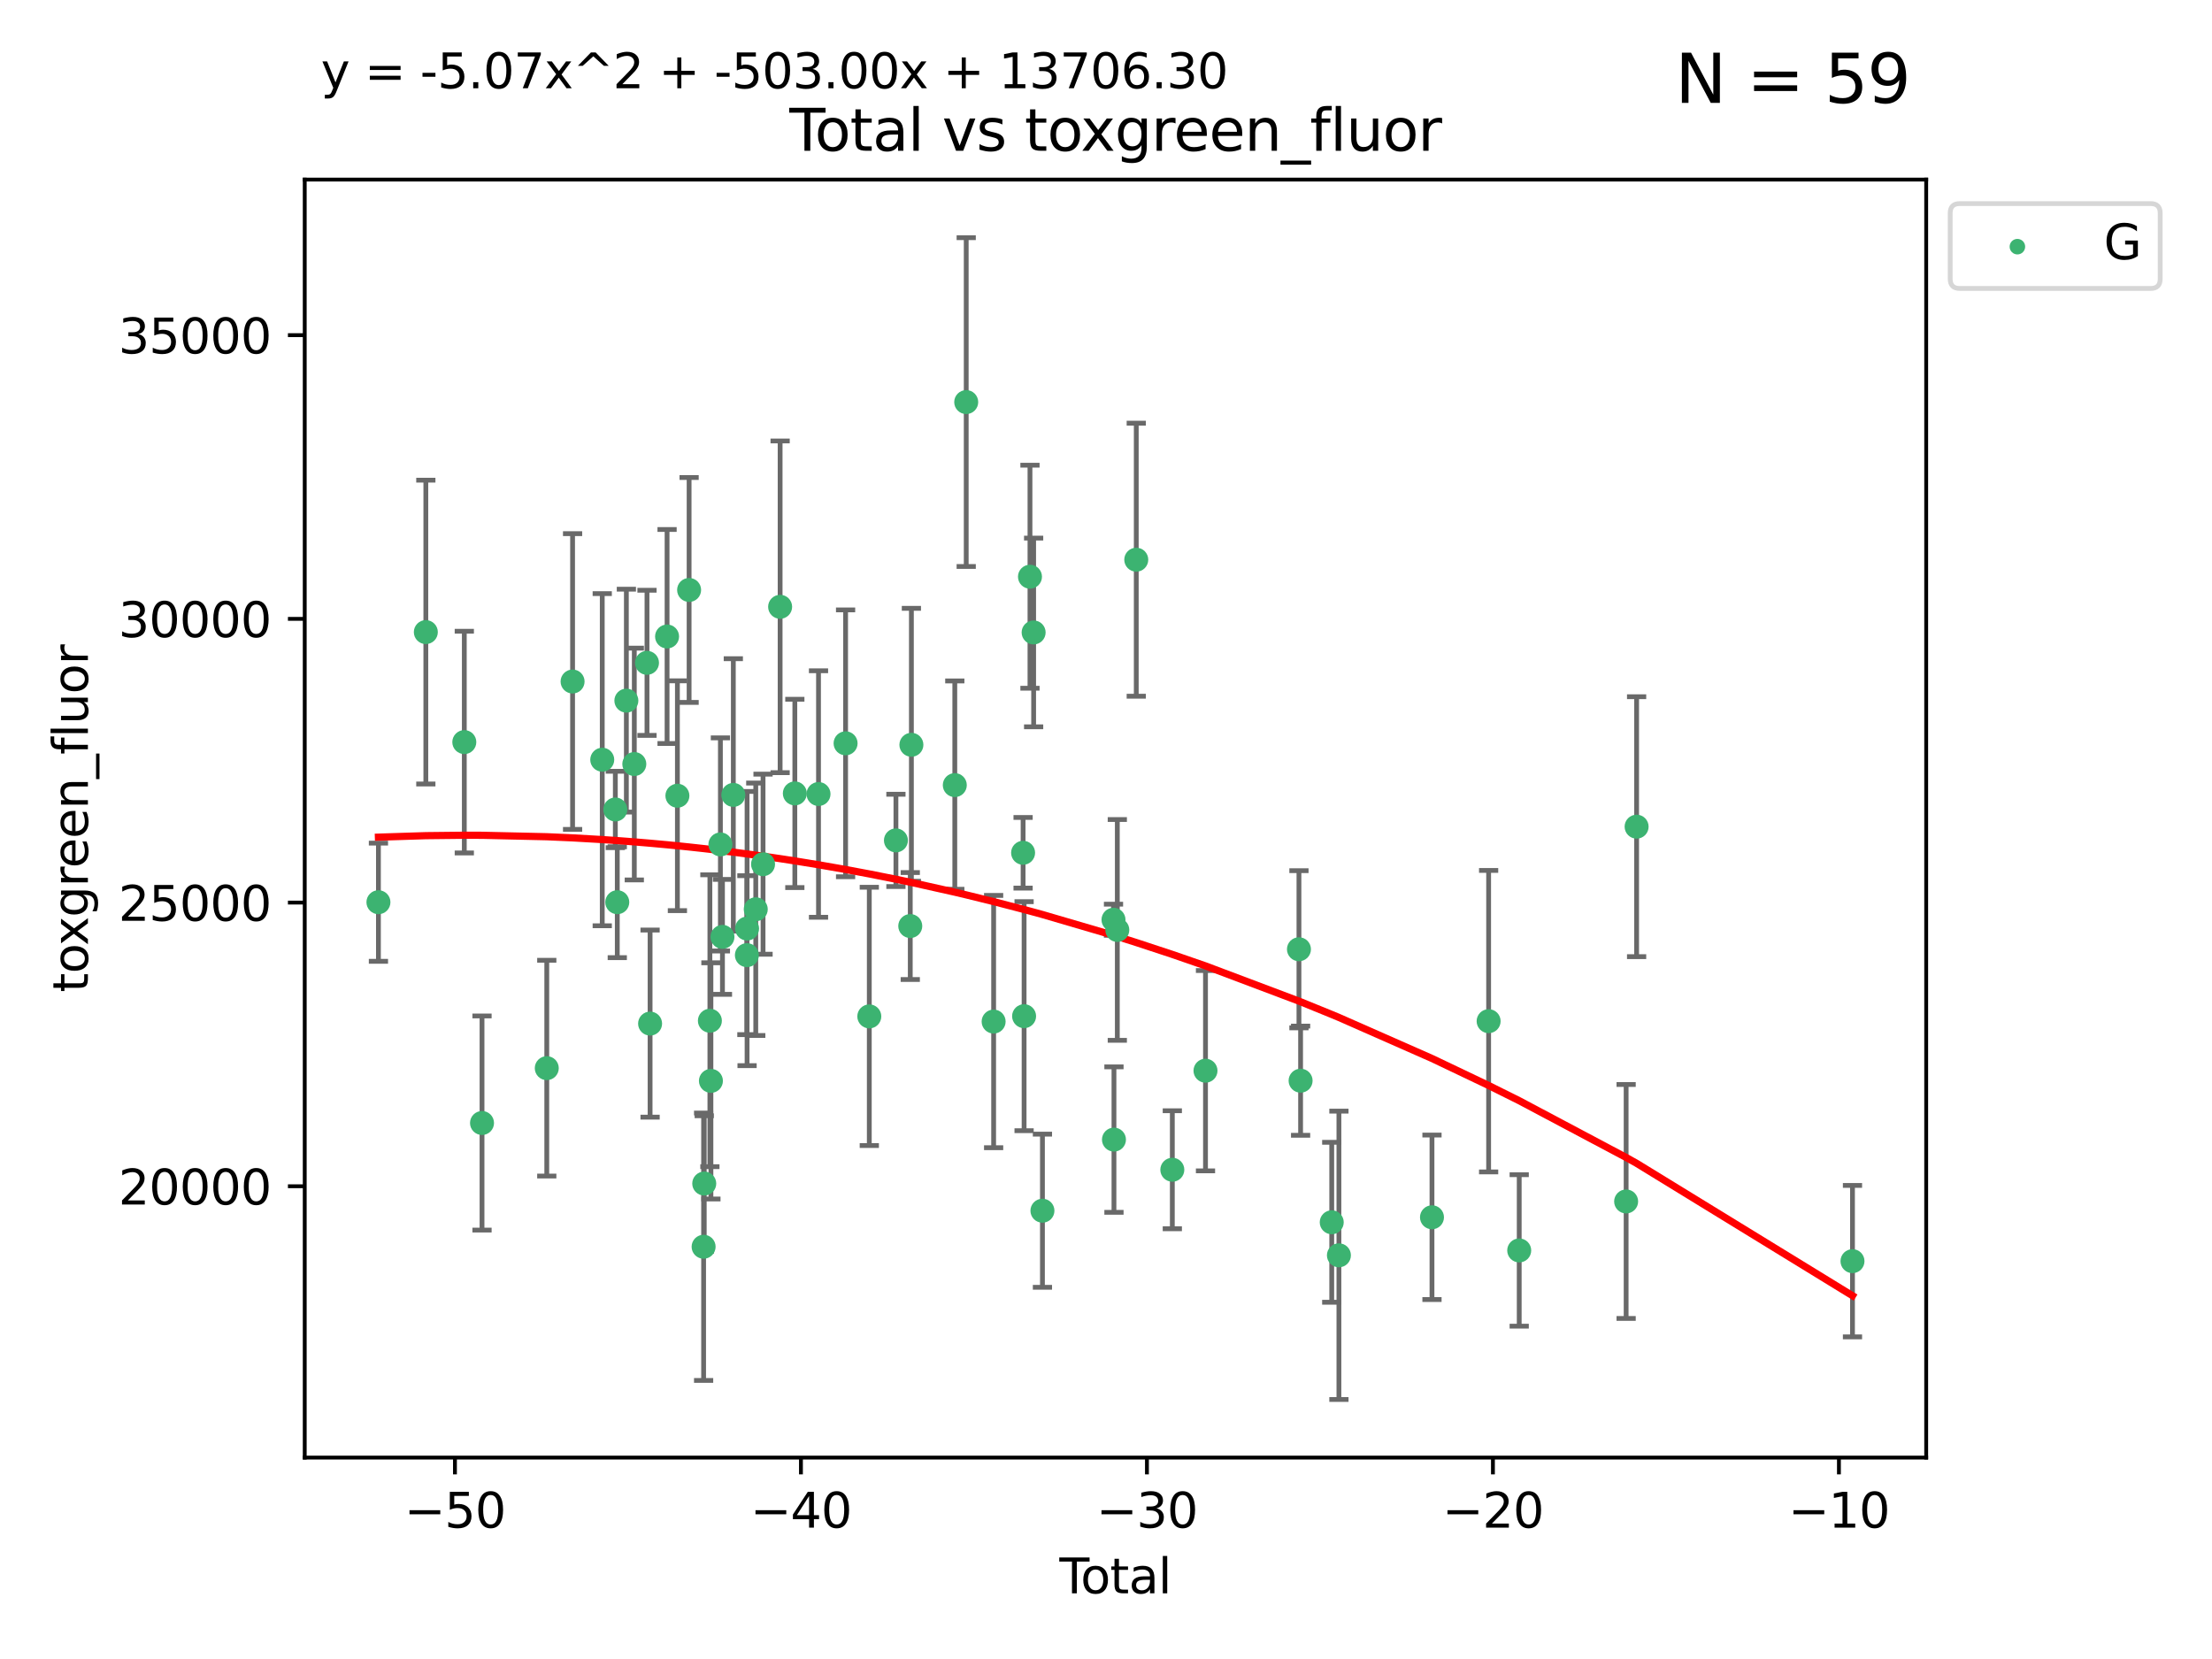 <?xml version="1.0" encoding="utf-8" standalone="no"?>
<!DOCTYPE svg PUBLIC "-//W3C//DTD SVG 1.1//EN"
  "http://www.w3.org/Graphics/SVG/1.1/DTD/svg11.dtd">
<svg xmlns:xlink="http://www.w3.org/1999/xlink" width="460.8pt" height="345.6pt" viewBox="0 0 460.8 345.6" xmlns="http://www.w3.org/2000/svg" version="1.1">
 <defs>
  <style type="text/css">*{stroke-linejoin: round; stroke-linecap: butt}</style>
 </defs>
 <g id="figure_1">
  <g id="patch_1">
   <path d="M 0 345.6 
L 460.8 345.6 
L 460.8 0 
L 0 0 
z
" style="fill: #ffffff"/>
  </g>
  <g id="axes_1">
   <g id="patch_2">
    <path d="M 63.481 303.64 
L 401.26 303.64 
L 401.26 37.411 
L 63.481 37.411 
z
" style="fill: #ffffff"/>
   </g>
   <g id="PathCollection_1">
    <defs>
     <path id="m81fdfdeffd" d="M 0 1.118 
C 0.297 1.118 0.581 1 0.791 0.791 
C 1 0.581 1.118 0.297 1.118 0 
C 1.118 -0.297 1 -0.581 0.791 -0.791 
C 0.581 -1 0.297 -1.118 0 -1.118 
C -0.297 -1.118 -0.581 -1 -0.791 -0.791 
C -1 -0.581 -1.118 -0.297 -1.118 0 
C -1.118 0.297 -1 0.581 -0.791 0.791 
C -0.581 1 -0.297 1.118 0 1.118 
z
" style="stroke: #3cb371"/>
    </defs>
    <g clip-path="url(#p44b450cc11)">
     <use xlink:href="#m81fdfdeffd" x="78.835" y="187.946" style="fill: #3cb371; stroke: #3cb371"/>
     <use xlink:href="#m81fdfdeffd" x="88.709" y="131.677" style="fill: #3cb371; stroke: #3cb371"/>
     <use xlink:href="#m81fdfdeffd" x="96.724" y="154.591" style="fill: #3cb371; stroke: #3cb371"/>
     <use xlink:href="#m81fdfdeffd" x="100.413" y="233.941" style="fill: #3cb371; stroke: #3cb371"/>
     <use xlink:href="#m81fdfdeffd" x="113.903" y="222.517" style="fill: #3cb371; stroke: #3cb371"/>
     <use xlink:href="#m81fdfdeffd" x="119.279" y="141.973" style="fill: #3cb371; stroke: #3cb371"/>
     <use xlink:href="#m81fdfdeffd" x="125.459" y="158.261" style="fill: #3cb371; stroke: #3cb371"/>
     <use xlink:href="#m81fdfdeffd" x="128.186" y="168.628" style="fill: #3cb371; stroke: #3cb371"/>
     <use xlink:href="#m81fdfdeffd" x="128.591" y="187.945" style="fill: #3cb371; stroke: #3cb371"/>
     <use xlink:href="#m81fdfdeffd" x="130.484" y="145.955" style="fill: #3cb371; stroke: #3cb371"/>
     <use xlink:href="#m81fdfdeffd" x="132.138" y="159.162" style="fill: #3cb371; stroke: #3cb371"/>
     <use xlink:href="#m81fdfdeffd" x="134.781" y="138.08" style="fill: #3cb371; stroke: #3cb371"/>
     <use xlink:href="#m81fdfdeffd" x="135.426" y="213.233" style="fill: #3cb371; stroke: #3cb371"/>
     <use xlink:href="#m81fdfdeffd" x="138.963" y="132.594" style="fill: #3cb371; stroke: #3cb371"/>
     <use xlink:href="#m81fdfdeffd" x="141.116" y="165.765" style="fill: #3cb371; stroke: #3cb371"/>
     <use xlink:href="#m81fdfdeffd" x="143.554" y="122.9" style="fill: #3cb371; stroke: #3cb371"/>
     <use xlink:href="#m81fdfdeffd" x="146.575" y="259.72" style="fill: #3cb371; stroke: #3cb371"/>
     <use xlink:href="#m81fdfdeffd" x="146.707" y="246.554" style="fill: #3cb371; stroke: #3cb371"/>
     <use xlink:href="#m81fdfdeffd" x="147.883" y="212.64" style="fill: #3cb371; stroke: #3cb371"/>
     <use xlink:href="#m81fdfdeffd" x="148.098" y="225.168" style="fill: #3cb371; stroke: #3cb371"/>
     <use xlink:href="#m81fdfdeffd" x="150.073" y="175.909" style="fill: #3cb371; stroke: #3cb371"/>
     <use xlink:href="#m81fdfdeffd" x="150.501" y="195.169" style="fill: #3cb371; stroke: #3cb371"/>
     <use xlink:href="#m81fdfdeffd" x="152.765" y="165.593" style="fill: #3cb371; stroke: #3cb371"/>
     <use xlink:href="#m81fdfdeffd" x="155.589" y="198.977" style="fill: #3cb371; stroke: #3cb371"/>
     <use xlink:href="#m81fdfdeffd" x="155.629" y="193.435" style="fill: #3cb371; stroke: #3cb371"/>
     <use xlink:href="#m81fdfdeffd" x="157.439" y="189.415" style="fill: #3cb371; stroke: #3cb371"/>
     <use xlink:href="#m81fdfdeffd" x="158.955" y="180.026" style="fill: #3cb371; stroke: #3cb371"/>
     <use xlink:href="#m81fdfdeffd" x="162.514" y="126.409" style="fill: #3cb371; stroke: #3cb371"/>
     <use xlink:href="#m81fdfdeffd" x="165.578" y="165.281" style="fill: #3cb371; stroke: #3cb371"/>
     <use xlink:href="#m81fdfdeffd" x="170.511" y="165.409" style="fill: #3cb371; stroke: #3cb371"/>
     <use xlink:href="#m81fdfdeffd" x="176.152" y="154.847" style="fill: #3cb371; stroke: #3cb371"/>
     <use xlink:href="#m81fdfdeffd" x="181.091" y="211.734" style="fill: #3cb371; stroke: #3cb371"/>
     <use xlink:href="#m81fdfdeffd" x="186.638" y="175.07" style="fill: #3cb371; stroke: #3cb371"/>
     <use xlink:href="#m81fdfdeffd" x="189.625" y="192.912" style="fill: #3cb371; stroke: #3cb371"/>
     <use xlink:href="#m81fdfdeffd" x="189.86" y="155.154" style="fill: #3cb371; stroke: #3cb371"/>
     <use xlink:href="#m81fdfdeffd" x="198.902" y="163.553" style="fill: #3cb371; stroke: #3cb371"/>
     <use xlink:href="#m81fdfdeffd" x="201.28" y="83.761" style="fill: #3cb371; stroke: #3cb371"/>
     <use xlink:href="#m81fdfdeffd" x="206.991" y="212.811" style="fill: #3cb371; stroke: #3cb371"/>
     <use xlink:href="#m81fdfdeffd" x="213.129" y="177.65" style="fill: #3cb371; stroke: #3cb371"/>
     <use xlink:href="#m81fdfdeffd" x="213.337" y="211.687" style="fill: #3cb371; stroke: #3cb371"/>
     <use xlink:href="#m81fdfdeffd" x="214.563" y="120.14" style="fill: #3cb371; stroke: #3cb371"/>
     <use xlink:href="#m81fdfdeffd" x="215.324" y="131.75" style="fill: #3cb371; stroke: #3cb371"/>
     <use xlink:href="#m81fdfdeffd" x="217.159" y="252.213" style="fill: #3cb371; stroke: #3cb371"/>
     <use xlink:href="#m81fdfdeffd" x="231.962" y="191.6" style="fill: #3cb371; stroke: #3cb371"/>
     <use xlink:href="#m81fdfdeffd" x="232.059" y="237.4" style="fill: #3cb371; stroke: #3cb371"/>
     <use xlink:href="#m81fdfdeffd" x="232.757" y="193.723" style="fill: #3cb371; stroke: #3cb371"/>
     <use xlink:href="#m81fdfdeffd" x="236.704" y="116.594" style="fill: #3cb371; stroke: #3cb371"/>
     <use xlink:href="#m81fdfdeffd" x="244.216" y="243.679" style="fill: #3cb371; stroke: #3cb371"/>
     <use xlink:href="#m81fdfdeffd" x="251.127" y="223.046" style="fill: #3cb371; stroke: #3cb371"/>
     <use xlink:href="#m81fdfdeffd" x="270.595" y="197.747" style="fill: #3cb371; stroke: #3cb371"/>
     <use xlink:href="#m81fdfdeffd" x="270.938" y="225.128" style="fill: #3cb371; stroke: #3cb371"/>
     <use xlink:href="#m81fdfdeffd" x="277.425" y="254.622" style="fill: #3cb371; stroke: #3cb371"/>
     <use xlink:href="#m81fdfdeffd" x="278.921" y="261.503" style="fill: #3cb371; stroke: #3cb371"/>
     <use xlink:href="#m81fdfdeffd" x="298.308" y="253.581" style="fill: #3cb371; stroke: #3cb371"/>
     <use xlink:href="#m81fdfdeffd" x="310.108" y="212.729" style="fill: #3cb371; stroke: #3cb371"/>
     <use xlink:href="#m81fdfdeffd" x="316.48" y="260.489" style="fill: #3cb371; stroke: #3cb371"/>
     <use xlink:href="#m81fdfdeffd" x="338.753" y="250.284" style="fill: #3cb371; stroke: #3cb371"/>
     <use xlink:href="#m81fdfdeffd" x="340.936" y="172.21" style="fill: #3cb371; stroke: #3cb371"/>
     <use xlink:href="#m81fdfdeffd" x="385.906" y="262.721" style="fill: #3cb371; stroke: #3cb371"/>
    </g>
   </g>
   <g id="matplotlib.axis_1">
    <g id="xtick_1">
     <g id="line2d_1">
      <defs>
       <path id="me62cbd8c08" d="M 0 0 
L 0 3.5 
" style="stroke: #000000; stroke-width: 0.8"/>
      </defs>
      <g>
       <use xlink:href="#me62cbd8c08" x="94.775" y="303.64" style="stroke: #000000; stroke-width: 0.8"/>
      </g>
     </g>
     <g id="text_1">
      <!-- −50 -->
      <g transform="translate(84.222 318.238)scale(0.1 -0.1)">
       <defs>
        <path id="DejaVuSans-2212" d="M 678 2272 
L 4684 2272 
L 4684 1741 
L 678 1741 
L 678 2272 
z
" transform="scale(0.016)"/>
        <path id="DejaVuSans-35" d="M 691 4666 
L 3169 4666 
L 3169 4134 
L 1269 4134 
L 1269 2991 
Q 1406 3038 1543 3061 
Q 1681 3084 1819 3084 
Q 2600 3084 3056 2656 
Q 3513 2228 3513 1497 
Q 3513 744 3044 326 
Q 2575 -91 1722 -91 
Q 1428 -91 1123 -41 
Q 819 9 494 109 
L 494 744 
Q 775 591 1075 516 
Q 1375 441 1709 441 
Q 2250 441 2565 725 
Q 2881 1009 2881 1497 
Q 2881 1984 2565 2268 
Q 2250 2553 1709 2553 
Q 1456 2553 1204 2497 
Q 953 2441 691 2322 
L 691 4666 
z
" transform="scale(0.016)"/>
        <path id="DejaVuSans-30" d="M 2034 4250 
Q 1547 4250 1301 3770 
Q 1056 3291 1056 2328 
Q 1056 1369 1301 889 
Q 1547 409 2034 409 
Q 2525 409 2770 889 
Q 3016 1369 3016 2328 
Q 3016 3291 2770 3770 
Q 2525 4250 2034 4250 
z
M 2034 4750 
Q 2819 4750 3233 4129 
Q 3647 3509 3647 2328 
Q 3647 1150 3233 529 
Q 2819 -91 2034 -91 
Q 1250 -91 836 529 
Q 422 1150 422 2328 
Q 422 3509 836 4129 
Q 1250 4750 2034 4750 
z
" transform="scale(0.016)"/>
       </defs>
       <use xlink:href="#DejaVuSans-2212"/>
       <use xlink:href="#DejaVuSans-35" x="83.789"/>
       <use xlink:href="#DejaVuSans-30" x="147.412"/>
      </g>
     </g>
    </g>
    <g id="xtick_2">
     <g id="line2d_2">
      <g>
       <use xlink:href="#me62cbd8c08" x="166.851" y="303.64" style="stroke: #000000; stroke-width: 0.8"/>
      </g>
     </g>
     <g id="text_2">
      <!-- −40 -->
      <g transform="translate(156.299 318.238)scale(0.1 -0.1)">
       <defs>
        <path id="DejaVuSans-34" d="M 2419 4116 
L 825 1625 
L 2419 1625 
L 2419 4116 
z
M 2253 4666 
L 3047 4666 
L 3047 1625 
L 3713 1625 
L 3713 1100 
L 3047 1100 
L 3047 0 
L 2419 0 
L 2419 1100 
L 313 1100 
L 313 1709 
L 2253 4666 
z
" transform="scale(0.016)"/>
       </defs>
       <use xlink:href="#DejaVuSans-2212"/>
       <use xlink:href="#DejaVuSans-34" x="83.789"/>
       <use xlink:href="#DejaVuSans-30" x="147.412"/>
      </g>
     </g>
    </g>
    <g id="xtick_3">
     <g id="line2d_3">
      <g>
       <use xlink:href="#me62cbd8c08" x="238.928" y="303.64" style="stroke: #000000; stroke-width: 0.8"/>
      </g>
     </g>
     <g id="text_3">
      <!-- −30 -->
      <g transform="translate(228.376 318.238)scale(0.1 -0.1)">
       <defs>
        <path id="DejaVuSans-33" d="M 2597 2516 
Q 3050 2419 3304 2112 
Q 3559 1806 3559 1356 
Q 3559 666 3084 287 
Q 2609 -91 1734 -91 
Q 1441 -91 1130 -33 
Q 819 25 488 141 
L 488 750 
Q 750 597 1062 519 
Q 1375 441 1716 441 
Q 2309 441 2620 675 
Q 2931 909 2931 1356 
Q 2931 1769 2642 2001 
Q 2353 2234 1838 2234 
L 1294 2234 
L 1294 2753 
L 1863 2753 
Q 2328 2753 2575 2939 
Q 2822 3125 2822 3475 
Q 2822 3834 2567 4026 
Q 2313 4219 1838 4219 
Q 1578 4219 1281 4162 
Q 984 4106 628 3988 
L 628 4550 
Q 988 4650 1302 4700 
Q 1616 4750 1894 4750 
Q 2613 4750 3031 4423 
Q 3450 4097 3450 3541 
Q 3450 3153 3228 2886 
Q 3006 2619 2597 2516 
z
" transform="scale(0.016)"/>
       </defs>
       <use xlink:href="#DejaVuSans-2212"/>
       <use xlink:href="#DejaVuSans-33" x="83.789"/>
       <use xlink:href="#DejaVuSans-30" x="147.412"/>
      </g>
     </g>
    </g>
    <g id="xtick_4">
     <g id="line2d_4">
      <g>
       <use xlink:href="#me62cbd8c08" x="311.005" y="303.64" style="stroke: #000000; stroke-width: 0.8"/>
      </g>
     </g>
     <g id="text_4">
      <!-- −20 -->
      <g transform="translate(300.452 318.238)scale(0.1 -0.1)">
       <defs>
        <path id="DejaVuSans-32" d="M 1228 531 
L 3431 531 
L 3431 0 
L 469 0 
L 469 531 
Q 828 903 1448 1529 
Q 2069 2156 2228 2338 
Q 2531 2678 2651 2914 
Q 2772 3150 2772 3378 
Q 2772 3750 2511 3984 
Q 2250 4219 1831 4219 
Q 1534 4219 1204 4116 
Q 875 4013 500 3803 
L 500 4441 
Q 881 4594 1212 4672 
Q 1544 4750 1819 4750 
Q 2544 4750 2975 4387 
Q 3406 4025 3406 3419 
Q 3406 3131 3298 2873 
Q 3191 2616 2906 2266 
Q 2828 2175 2409 1742 
Q 1991 1309 1228 531 
z
" transform="scale(0.016)"/>
       </defs>
       <use xlink:href="#DejaVuSans-2212"/>
       <use xlink:href="#DejaVuSans-32" x="83.789"/>
       <use xlink:href="#DejaVuSans-30" x="147.412"/>
      </g>
     </g>
    </g>
    <g id="xtick_5">
     <g id="line2d_5">
      <g>
       <use xlink:href="#me62cbd8c08" x="383.081" y="303.64" style="stroke: #000000; stroke-width: 0.8"/>
      </g>
     </g>
     <g id="text_5">
      <!-- −10 -->
      <g transform="translate(372.529 318.238)scale(0.1 -0.1)">
       <defs>
        <path id="DejaVuSans-31" d="M 794 531 
L 1825 531 
L 1825 4091 
L 703 3866 
L 703 4441 
L 1819 4666 
L 2450 4666 
L 2450 531 
L 3481 531 
L 3481 0 
L 794 0 
L 794 531 
z
" transform="scale(0.016)"/>
       </defs>
       <use xlink:href="#DejaVuSans-2212"/>
       <use xlink:href="#DejaVuSans-31" x="83.789"/>
       <use xlink:href="#DejaVuSans-30" x="147.412"/>
      </g>
     </g>
    </g>
    <g id="text_6">
     <!-- Total -->
     <g transform="translate(220.694 331.917)scale(0.1 -0.1)">
      <defs>
       <path id="DejaVuSans-54" d="M -19 4666 
L 3928 4666 
L 3928 4134 
L 2272 4134 
L 2272 0 
L 1638 0 
L 1638 4134 
L -19 4134 
L -19 4666 
z
" transform="scale(0.016)"/>
       <path id="DejaVuSans-6f" d="M 1959 3097 
Q 1497 3097 1228 2736 
Q 959 2375 959 1747 
Q 959 1119 1226 758 
Q 1494 397 1959 397 
Q 2419 397 2687 759 
Q 2956 1122 2956 1747 
Q 2956 2369 2687 2733 
Q 2419 3097 1959 3097 
z
M 1959 3584 
Q 2709 3584 3137 3096 
Q 3566 2609 3566 1747 
Q 3566 888 3137 398 
Q 2709 -91 1959 -91 
Q 1206 -91 779 398 
Q 353 888 353 1747 
Q 353 2609 779 3096 
Q 1206 3584 1959 3584 
z
" transform="scale(0.016)"/>
       <path id="DejaVuSans-74" d="M 1172 4494 
L 1172 3500 
L 2356 3500 
L 2356 3053 
L 1172 3053 
L 1172 1153 
Q 1172 725 1289 603 
Q 1406 481 1766 481 
L 2356 481 
L 2356 0 
L 1766 0 
Q 1100 0 847 248 
Q 594 497 594 1153 
L 594 3053 
L 172 3053 
L 172 3500 
L 594 3500 
L 594 4494 
L 1172 4494 
z
" transform="scale(0.016)"/>
       <path id="DejaVuSans-61" d="M 2194 1759 
Q 1497 1759 1228 1600 
Q 959 1441 959 1056 
Q 959 750 1161 570 
Q 1363 391 1709 391 
Q 2188 391 2477 730 
Q 2766 1069 2766 1631 
L 2766 1759 
L 2194 1759 
z
M 3341 1997 
L 3341 0 
L 2766 0 
L 2766 531 
Q 2569 213 2275 61 
Q 1981 -91 1556 -91 
Q 1019 -91 701 211 
Q 384 513 384 1019 
Q 384 1609 779 1909 
Q 1175 2209 1959 2209 
L 2766 2209 
L 2766 2266 
Q 2766 2663 2505 2880 
Q 2244 3097 1772 3097 
Q 1472 3097 1187 3025 
Q 903 2953 641 2809 
L 641 3341 
Q 956 3463 1253 3523 
Q 1550 3584 1831 3584 
Q 2591 3584 2966 3190 
Q 3341 2797 3341 1997 
z
" transform="scale(0.016)"/>
       <path id="DejaVuSans-6c" d="M 603 4863 
L 1178 4863 
L 1178 0 
L 603 0 
L 603 4863 
z
" transform="scale(0.016)"/>
      </defs>
      <use xlink:href="#DejaVuSans-54"/>
      <use xlink:href="#DejaVuSans-6f" x="44.084"/>
      <use xlink:href="#DejaVuSans-74" x="105.266"/>
      <use xlink:href="#DejaVuSans-61" x="144.475"/>
      <use xlink:href="#DejaVuSans-6c" x="205.754"/>
     </g>
    </g>
   </g>
   <g id="matplotlib.axis_2">
    <g id="ytick_1">
     <g id="line2d_6">
      <defs>
       <path id="m0a6fc5d742" d="M 0 0 
L -3.5 0 
" style="stroke: #000000; stroke-width: 0.8"/>
      </defs>
      <g>
       <use xlink:href="#m0a6fc5d742" x="63.481" y="247.123" style="stroke: #000000; stroke-width: 0.8"/>
      </g>
     </g>
     <g id="text_7">
      <!-- 20000 -->
      <g transform="translate(24.669 250.922)scale(0.1 -0.1)">
       <use xlink:href="#DejaVuSans-32"/>
       <use xlink:href="#DejaVuSans-30" x="63.623"/>
       <use xlink:href="#DejaVuSans-30" x="127.246"/>
       <use xlink:href="#DejaVuSans-30" x="190.869"/>
       <use xlink:href="#DejaVuSans-30" x="254.492"/>
      </g>
     </g>
    </g>
    <g id="ytick_2">
     <g id="line2d_7">
      <g>
       <use xlink:href="#m0a6fc5d742" x="63.481" y="188.022" style="stroke: #000000; stroke-width: 0.8"/>
      </g>
     </g>
     <g id="text_8">
      <!-- 25000 -->
      <g transform="translate(24.669 191.822)scale(0.1 -0.1)">
       <use xlink:href="#DejaVuSans-32"/>
       <use xlink:href="#DejaVuSans-35" x="63.623"/>
       <use xlink:href="#DejaVuSans-30" x="127.246"/>
       <use xlink:href="#DejaVuSans-30" x="190.869"/>
       <use xlink:href="#DejaVuSans-30" x="254.492"/>
      </g>
     </g>
    </g>
    <g id="ytick_3">
     <g id="line2d_8">
      <g>
       <use xlink:href="#m0a6fc5d742" x="63.481" y="128.922" style="stroke: #000000; stroke-width: 0.8"/>
      </g>
     </g>
     <g id="text_9">
      <!-- 30000 -->
      <g transform="translate(24.669 132.721)scale(0.1 -0.1)">
       <use xlink:href="#DejaVuSans-33"/>
       <use xlink:href="#DejaVuSans-30" x="63.623"/>
       <use xlink:href="#DejaVuSans-30" x="127.246"/>
       <use xlink:href="#DejaVuSans-30" x="190.869"/>
       <use xlink:href="#DejaVuSans-30" x="254.492"/>
      </g>
     </g>
    </g>
    <g id="ytick_4">
     <g id="line2d_9">
      <g>
       <use xlink:href="#m0a6fc5d742" x="63.481" y="69.821" style="stroke: #000000; stroke-width: 0.8"/>
      </g>
     </g>
     <g id="text_10">
      <!-- 35000 -->
      <g transform="translate(24.669 73.62)scale(0.1 -0.1)">
       <use xlink:href="#DejaVuSans-33"/>
       <use xlink:href="#DejaVuSans-35" x="63.623"/>
       <use xlink:href="#DejaVuSans-30" x="127.246"/>
       <use xlink:href="#DejaVuSans-30" x="190.869"/>
       <use xlink:href="#DejaVuSans-30" x="254.492"/>
      </g>
     </g>
    </g>
    <g id="text_11">
     <!-- toxgreen_fluor -->
     <g transform="translate(18.311 206.72)rotate(-90)scale(0.1 -0.1)">
      <defs>
       <path id="DejaVuSans-78" d="M 3513 3500 
L 2247 1797 
L 3578 0 
L 2900 0 
L 1881 1375 
L 863 0 
L 184 0 
L 1544 1831 
L 300 3500 
L 978 3500 
L 1906 2253 
L 2834 3500 
L 3513 3500 
z
" transform="scale(0.016)"/>
       <path id="DejaVuSans-67" d="M 2906 1791 
Q 2906 2416 2648 2759 
Q 2391 3103 1925 3103 
Q 1463 3103 1205 2759 
Q 947 2416 947 1791 
Q 947 1169 1205 825 
Q 1463 481 1925 481 
Q 2391 481 2648 825 
Q 2906 1169 2906 1791 
z
M 3481 434 
Q 3481 -459 3084 -895 
Q 2688 -1331 1869 -1331 
Q 1566 -1331 1297 -1286 
Q 1028 -1241 775 -1147 
L 775 -588 
Q 1028 -725 1275 -790 
Q 1522 -856 1778 -856 
Q 2344 -856 2625 -561 
Q 2906 -266 2906 331 
L 2906 616 
Q 2728 306 2450 153 
Q 2172 0 1784 0 
Q 1141 0 747 490 
Q 353 981 353 1791 
Q 353 2603 747 3093 
Q 1141 3584 1784 3584 
Q 2172 3584 2450 3431 
Q 2728 3278 2906 2969 
L 2906 3500 
L 3481 3500 
L 3481 434 
z
" transform="scale(0.016)"/>
       <path id="DejaVuSans-72" d="M 2631 2963 
Q 2534 3019 2420 3045 
Q 2306 3072 2169 3072 
Q 1681 3072 1420 2755 
Q 1159 2438 1159 1844 
L 1159 0 
L 581 0 
L 581 3500 
L 1159 3500 
L 1159 2956 
Q 1341 3275 1631 3429 
Q 1922 3584 2338 3584 
Q 2397 3584 2469 3576 
Q 2541 3569 2628 3553 
L 2631 2963 
z
" transform="scale(0.016)"/>
       <path id="DejaVuSans-65" d="M 3597 1894 
L 3597 1613 
L 953 1613 
Q 991 1019 1311 708 
Q 1631 397 2203 397 
Q 2534 397 2845 478 
Q 3156 559 3463 722 
L 3463 178 
Q 3153 47 2828 -22 
Q 2503 -91 2169 -91 
Q 1331 -91 842 396 
Q 353 884 353 1716 
Q 353 2575 817 3079 
Q 1281 3584 2069 3584 
Q 2775 3584 3186 3129 
Q 3597 2675 3597 1894 
z
M 3022 2063 
Q 3016 2534 2758 2815 
Q 2500 3097 2075 3097 
Q 1594 3097 1305 2825 
Q 1016 2553 972 2059 
L 3022 2063 
z
" transform="scale(0.016)"/>
       <path id="DejaVuSans-6e" d="M 3513 2113 
L 3513 0 
L 2938 0 
L 2938 2094 
Q 2938 2591 2744 2837 
Q 2550 3084 2163 3084 
Q 1697 3084 1428 2787 
Q 1159 2491 1159 1978 
L 1159 0 
L 581 0 
L 581 3500 
L 1159 3500 
L 1159 2956 
Q 1366 3272 1645 3428 
Q 1925 3584 2291 3584 
Q 2894 3584 3203 3211 
Q 3513 2838 3513 2113 
z
" transform="scale(0.016)"/>
       <path id="DejaVuSans-5f" d="M 3263 -1063 
L 3263 -1509 
L -63 -1509 
L -63 -1063 
L 3263 -1063 
z
" transform="scale(0.016)"/>
       <path id="DejaVuSans-66" d="M 2375 4863 
L 2375 4384 
L 1825 4384 
Q 1516 4384 1395 4259 
Q 1275 4134 1275 3809 
L 1275 3500 
L 2222 3500 
L 2222 3053 
L 1275 3053 
L 1275 0 
L 697 0 
L 697 3053 
L 147 3053 
L 147 3500 
L 697 3500 
L 697 3744 
Q 697 4328 969 4595 
Q 1241 4863 1831 4863 
L 2375 4863 
z
" transform="scale(0.016)"/>
       <path id="DejaVuSans-75" d="M 544 1381 
L 544 3500 
L 1119 3500 
L 1119 1403 
Q 1119 906 1312 657 
Q 1506 409 1894 409 
Q 2359 409 2629 706 
Q 2900 1003 2900 1516 
L 2900 3500 
L 3475 3500 
L 3475 0 
L 2900 0 
L 2900 538 
Q 2691 219 2414 64 
Q 2138 -91 1772 -91 
Q 1169 -91 856 284 
Q 544 659 544 1381 
z
M 1991 3584 
L 1991 3584 
z
" transform="scale(0.016)"/>
      </defs>
      <use xlink:href="#DejaVuSans-74"/>
      <use xlink:href="#DejaVuSans-6f" x="39.209"/>
      <use xlink:href="#DejaVuSans-78" x="97.266"/>
      <use xlink:href="#DejaVuSans-67" x="156.445"/>
      <use xlink:href="#DejaVuSans-72" x="219.922"/>
      <use xlink:href="#DejaVuSans-65" x="258.785"/>
      <use xlink:href="#DejaVuSans-65" x="320.309"/>
      <use xlink:href="#DejaVuSans-6e" x="381.832"/>
      <use xlink:href="#DejaVuSans-5f" x="445.211"/>
      <use xlink:href="#DejaVuSans-66" x="495.211"/>
      <use xlink:href="#DejaVuSans-6c" x="530.416"/>
      <use xlink:href="#DejaVuSans-75" x="558.199"/>
      <use xlink:href="#DejaVuSans-6f" x="621.578"/>
      <use xlink:href="#DejaVuSans-72" x="682.76"/>
     </g>
    </g>
   </g>
   <g id="LineCollection_1">
    <path d="M 78.835 200.256 
L 78.835 175.636 
" clip-path="url(#p44b450cc11)" style="fill: none; stroke: #696969"/>
    <path d="M 88.709 163.32 
L 88.709 100.034 
" clip-path="url(#p44b450cc11)" style="fill: none; stroke: #696969"/>
    <path d="M 96.724 177.684 
L 96.724 131.498 
" clip-path="url(#p44b450cc11)" style="fill: none; stroke: #696969"/>
    <path d="M 100.413 256.244 
L 100.413 211.638 
" clip-path="url(#p44b450cc11)" style="fill: none; stroke: #696969"/>
    <path d="M 113.903 244.996 
L 113.903 200.039 
" clip-path="url(#p44b450cc11)" style="fill: none; stroke: #696969"/>
    <path d="M 119.279 172.774 
L 119.279 111.171 
" clip-path="url(#p44b450cc11)" style="fill: none; stroke: #696969"/>
    <path d="M 125.459 192.858 
L 125.459 123.664 
" clip-path="url(#p44b450cc11)" style="fill: none; stroke: #696969"/>
    <path d="M 128.186 176.586 
L 128.186 160.669 
" clip-path="url(#p44b450cc11)" style="fill: none; stroke: #696969"/>
    <path d="M 128.591 199.496 
L 128.591 176.394 
" clip-path="url(#p44b450cc11)" style="fill: none; stroke: #696969"/>
    <path d="M 130.484 169.169 
L 130.484 122.74 
" clip-path="url(#p44b450cc11)" style="fill: none; stroke: #696969"/>
    <path d="M 132.138 183.304 
L 132.138 135.02 
" clip-path="url(#p44b450cc11)" style="fill: none; stroke: #696969"/>
    <path d="M 134.781 153.196 
L 134.781 122.964 
" clip-path="url(#p44b450cc11)" style="fill: none; stroke: #696969"/>
    <path d="M 135.426 232.722 
L 135.426 193.743 
" clip-path="url(#p44b450cc11)" style="fill: none; stroke: #696969"/>
    <path d="M 138.963 154.887 
L 138.963 110.301 
" clip-path="url(#p44b450cc11)" style="fill: none; stroke: #696969"/>
    <path d="M 141.116 189.703 
L 141.116 141.826 
" clip-path="url(#p44b450cc11)" style="fill: none; stroke: #696969"/>
    <path d="M 143.554 146.324 
L 143.554 99.476 
" clip-path="url(#p44b450cc11)" style="fill: none; stroke: #696969"/>
    <path d="M 146.575 287.572 
L 146.575 231.867 
" clip-path="url(#p44b450cc11)" style="fill: none; stroke: #696969"/>
    <path d="M 146.707 260.677 
L 146.707 232.432 
" clip-path="url(#p44b450cc11)" style="fill: none; stroke: #696969"/>
    <path d="M 147.883 243.042 
L 147.883 182.237 
" clip-path="url(#p44b450cc11)" style="fill: none; stroke: #696969"/>
    <path d="M 148.098 249.772 
L 148.098 200.565 
" clip-path="url(#p44b450cc11)" style="fill: none; stroke: #696969"/>
    <path d="M 150.073 198.106 
L 150.073 153.711 
" clip-path="url(#p44b450cc11)" style="fill: none; stroke: #696969"/>
    <path d="M 150.501 207.139 
L 150.501 183.198 
" clip-path="url(#p44b450cc11)" style="fill: none; stroke: #696969"/>
    <path d="M 152.765 193.968 
L 152.765 137.219 
" clip-path="url(#p44b450cc11)" style="fill: none; stroke: #696969"/>
    <path d="M 155.589 215.531 
L 155.589 182.424 
" clip-path="url(#p44b450cc11)" style="fill: none; stroke: #696969"/>
    <path d="M 155.629 221.996 
L 155.629 164.873 
" clip-path="url(#p44b450cc11)" style="fill: none; stroke: #696969"/>
    <path d="M 157.439 215.707 
L 157.439 163.124 
" clip-path="url(#p44b450cc11)" style="fill: none; stroke: #696969"/>
    <path d="M 158.955 198.784 
L 158.955 161.268 
" clip-path="url(#p44b450cc11)" style="fill: none; stroke: #696969"/>
    <path d="M 162.514 160.959 
L 162.514 91.859 
" clip-path="url(#p44b450cc11)" style="fill: none; stroke: #696969"/>
    <path d="M 165.578 184.897 
L 165.578 145.666 
" clip-path="url(#p44b450cc11)" style="fill: none; stroke: #696969"/>
    <path d="M 170.511 191.082 
L 170.511 139.736 
" clip-path="url(#p44b450cc11)" style="fill: none; stroke: #696969"/>
    <path d="M 176.152 182.646 
L 176.152 127.049 
" clip-path="url(#p44b450cc11)" style="fill: none; stroke: #696969"/>
    <path d="M 181.091 238.639 
L 181.091 184.828 
" clip-path="url(#p44b450cc11)" style="fill: none; stroke: #696969"/>
    <path d="M 186.638 184.683 
L 186.638 165.457 
" clip-path="url(#p44b450cc11)" style="fill: none; stroke: #696969"/>
    <path d="M 189.625 204.052 
L 189.625 181.771 
" clip-path="url(#p44b450cc11)" style="fill: none; stroke: #696969"/>
    <path d="M 189.86 183.582 
L 189.86 126.727 
" clip-path="url(#p44b450cc11)" style="fill: none; stroke: #696969"/>
    <path d="M 198.902 185.254 
L 198.902 141.852 
" clip-path="url(#p44b450cc11)" style="fill: none; stroke: #696969"/>
    <path d="M 201.28 118.009 
L 201.28 49.513 
" clip-path="url(#p44b450cc11)" style="fill: none; stroke: #696969"/>
    <path d="M 206.991 239.089 
L 206.991 186.533 
" clip-path="url(#p44b450cc11)" style="fill: none; stroke: #696969"/>
    <path d="M 213.129 185.01 
L 213.129 170.291 
" clip-path="url(#p44b450cc11)" style="fill: none; stroke: #696969"/>
    <path d="M 213.337 235.54 
L 213.337 187.835 
" clip-path="url(#p44b450cc11)" style="fill: none; stroke: #696969"/>
    <path d="M 214.563 143.37 
L 214.563 96.91 
" clip-path="url(#p44b450cc11)" style="fill: none; stroke: #696969"/>
    <path d="M 215.324 151.407 
L 215.324 112.093 
" clip-path="url(#p44b450cc11)" style="fill: none; stroke: #696969"/>
    <path d="M 217.159 268.163 
L 217.159 236.263 
" clip-path="url(#p44b450cc11)" style="fill: none; stroke: #696969"/>
    <path d="M 231.962 194.842 
L 231.962 188.358 
" clip-path="url(#p44b450cc11)" style="fill: none; stroke: #696969"/>
    <path d="M 232.059 252.551 
L 232.059 222.248 
" clip-path="url(#p44b450cc11)" style="fill: none; stroke: #696969"/>
    <path d="M 232.757 216.719 
L 232.757 170.727 
" clip-path="url(#p44b450cc11)" style="fill: none; stroke: #696969"/>
    <path d="M 236.704 145.034 
L 236.704 88.154 
" clip-path="url(#p44b450cc11)" style="fill: none; stroke: #696969"/>
    <path d="M 244.216 255.971 
L 244.216 231.388 
" clip-path="url(#p44b450cc11)" style="fill: none; stroke: #696969"/>
    <path d="M 251.127 243.911 
L 251.127 202.182 
" clip-path="url(#p44b450cc11)" style="fill: none; stroke: #696969"/>
    <path d="M 270.595 214.119 
L 270.595 181.374 
" clip-path="url(#p44b450cc11)" style="fill: none; stroke: #696969"/>
    <path d="M 270.938 236.505 
L 270.938 213.752 
" clip-path="url(#p44b450cc11)" style="fill: none; stroke: #696969"/>
    <path d="M 277.425 271.283 
L 277.425 237.961 
" clip-path="url(#p44b450cc11)" style="fill: none; stroke: #696969"/>
    <path d="M 278.921 291.539 
L 278.921 231.468 
" clip-path="url(#p44b450cc11)" style="fill: none; stroke: #696969"/>
    <path d="M 298.308 270.715 
L 298.308 236.448 
" clip-path="url(#p44b450cc11)" style="fill: none; stroke: #696969"/>
    <path d="M 310.108 244.129 
L 310.108 181.328 
" clip-path="url(#p44b450cc11)" style="fill: none; stroke: #696969"/>
    <path d="M 316.48 276.266 
L 316.48 244.711 
" clip-path="url(#p44b450cc11)" style="fill: none; stroke: #696969"/>
    <path d="M 338.753 274.651 
L 338.753 225.918 
" clip-path="url(#p44b450cc11)" style="fill: none; stroke: #696969"/>
    <path d="M 340.936 199.285 
L 340.936 145.136 
" clip-path="url(#p44b450cc11)" style="fill: none; stroke: #696969"/>
    <path d="M 385.906 278.495 
L 385.906 246.947 
" clip-path="url(#p44b450cc11)" style="fill: none; stroke: #696969"/>
   </g>
   <g id="line2d_10">
    <defs>
     <path id="md6b9fb8197" d="M 2 0 
L -2 -0 
" style="stroke: #696969"/>
    </defs>
    <g clip-path="url(#p44b450cc11)">
     <use xlink:href="#md6b9fb8197" x="78.835" y="200.256" style="fill: #696969; stroke: #696969"/>
     <use xlink:href="#md6b9fb8197" x="88.709" y="163.32" style="fill: #696969; stroke: #696969"/>
     <use xlink:href="#md6b9fb8197" x="96.724" y="177.684" style="fill: #696969; stroke: #696969"/>
     <use xlink:href="#md6b9fb8197" x="100.413" y="256.244" style="fill: #696969; stroke: #696969"/>
     <use xlink:href="#md6b9fb8197" x="113.903" y="244.996" style="fill: #696969; stroke: #696969"/>
     <use xlink:href="#md6b9fb8197" x="119.279" y="172.774" style="fill: #696969; stroke: #696969"/>
     <use xlink:href="#md6b9fb8197" x="125.459" y="192.858" style="fill: #696969; stroke: #696969"/>
     <use xlink:href="#md6b9fb8197" x="128.186" y="176.586" style="fill: #696969; stroke: #696969"/>
     <use xlink:href="#md6b9fb8197" x="128.591" y="199.496" style="fill: #696969; stroke: #696969"/>
     <use xlink:href="#md6b9fb8197" x="130.484" y="169.169" style="fill: #696969; stroke: #696969"/>
     <use xlink:href="#md6b9fb8197" x="132.138" y="183.304" style="fill: #696969; stroke: #696969"/>
     <use xlink:href="#md6b9fb8197" x="134.781" y="153.196" style="fill: #696969; stroke: #696969"/>
     <use xlink:href="#md6b9fb8197" x="135.426" y="232.722" style="fill: #696969; stroke: #696969"/>
     <use xlink:href="#md6b9fb8197" x="138.963" y="154.887" style="fill: #696969; stroke: #696969"/>
     <use xlink:href="#md6b9fb8197" x="141.116" y="189.703" style="fill: #696969; stroke: #696969"/>
     <use xlink:href="#md6b9fb8197" x="143.554" y="146.324" style="fill: #696969; stroke: #696969"/>
     <use xlink:href="#md6b9fb8197" x="146.575" y="287.572" style="fill: #696969; stroke: #696969"/>
     <use xlink:href="#md6b9fb8197" x="146.707" y="260.677" style="fill: #696969; stroke: #696969"/>
     <use xlink:href="#md6b9fb8197" x="147.883" y="243.042" style="fill: #696969; stroke: #696969"/>
     <use xlink:href="#md6b9fb8197" x="148.098" y="249.772" style="fill: #696969; stroke: #696969"/>
     <use xlink:href="#md6b9fb8197" x="150.073" y="198.106" style="fill: #696969; stroke: #696969"/>
     <use xlink:href="#md6b9fb8197" x="150.501" y="207.139" style="fill: #696969; stroke: #696969"/>
     <use xlink:href="#md6b9fb8197" x="152.765" y="193.968" style="fill: #696969; stroke: #696969"/>
     <use xlink:href="#md6b9fb8197" x="155.589" y="215.531" style="fill: #696969; stroke: #696969"/>
     <use xlink:href="#md6b9fb8197" x="155.629" y="221.996" style="fill: #696969; stroke: #696969"/>
     <use xlink:href="#md6b9fb8197" x="157.439" y="215.707" style="fill: #696969; stroke: #696969"/>
     <use xlink:href="#md6b9fb8197" x="158.955" y="198.784" style="fill: #696969; stroke: #696969"/>
     <use xlink:href="#md6b9fb8197" x="162.514" y="160.959" style="fill: #696969; stroke: #696969"/>
     <use xlink:href="#md6b9fb8197" x="165.578" y="184.897" style="fill: #696969; stroke: #696969"/>
     <use xlink:href="#md6b9fb8197" x="170.511" y="191.082" style="fill: #696969; stroke: #696969"/>
     <use xlink:href="#md6b9fb8197" x="176.152" y="182.646" style="fill: #696969; stroke: #696969"/>
     <use xlink:href="#md6b9fb8197" x="181.091" y="238.639" style="fill: #696969; stroke: #696969"/>
     <use xlink:href="#md6b9fb8197" x="186.638" y="184.683" style="fill: #696969; stroke: #696969"/>
     <use xlink:href="#md6b9fb8197" x="189.625" y="204.052" style="fill: #696969; stroke: #696969"/>
     <use xlink:href="#md6b9fb8197" x="189.86" y="183.582" style="fill: #696969; stroke: #696969"/>
     <use xlink:href="#md6b9fb8197" x="198.902" y="185.254" style="fill: #696969; stroke: #696969"/>
     <use xlink:href="#md6b9fb8197" x="201.28" y="118.009" style="fill: #696969; stroke: #696969"/>
     <use xlink:href="#md6b9fb8197" x="206.991" y="239.089" style="fill: #696969; stroke: #696969"/>
     <use xlink:href="#md6b9fb8197" x="213.129" y="185.01" style="fill: #696969; stroke: #696969"/>
     <use xlink:href="#md6b9fb8197" x="213.337" y="235.54" style="fill: #696969; stroke: #696969"/>
     <use xlink:href="#md6b9fb8197" x="214.563" y="143.37" style="fill: #696969; stroke: #696969"/>
     <use xlink:href="#md6b9fb8197" x="215.324" y="151.407" style="fill: #696969; stroke: #696969"/>
     <use xlink:href="#md6b9fb8197" x="217.159" y="268.163" style="fill: #696969; stroke: #696969"/>
     <use xlink:href="#md6b9fb8197" x="231.962" y="194.842" style="fill: #696969; stroke: #696969"/>
     <use xlink:href="#md6b9fb8197" x="232.059" y="252.551" style="fill: #696969; stroke: #696969"/>
     <use xlink:href="#md6b9fb8197" x="232.757" y="216.719" style="fill: #696969; stroke: #696969"/>
     <use xlink:href="#md6b9fb8197" x="236.704" y="145.034" style="fill: #696969; stroke: #696969"/>
     <use xlink:href="#md6b9fb8197" x="244.216" y="255.971" style="fill: #696969; stroke: #696969"/>
     <use xlink:href="#md6b9fb8197" x="251.127" y="243.911" style="fill: #696969; stroke: #696969"/>
     <use xlink:href="#md6b9fb8197" x="270.595" y="214.119" style="fill: #696969; stroke: #696969"/>
     <use xlink:href="#md6b9fb8197" x="270.938" y="236.505" style="fill: #696969; stroke: #696969"/>
     <use xlink:href="#md6b9fb8197" x="277.425" y="271.283" style="fill: #696969; stroke: #696969"/>
     <use xlink:href="#md6b9fb8197" x="278.921" y="291.539" style="fill: #696969; stroke: #696969"/>
     <use xlink:href="#md6b9fb8197" x="298.308" y="270.715" style="fill: #696969; stroke: #696969"/>
     <use xlink:href="#md6b9fb8197" x="310.108" y="244.129" style="fill: #696969; stroke: #696969"/>
     <use xlink:href="#md6b9fb8197" x="316.48" y="276.266" style="fill: #696969; stroke: #696969"/>
     <use xlink:href="#md6b9fb8197" x="338.753" y="274.651" style="fill: #696969; stroke: #696969"/>
     <use xlink:href="#md6b9fb8197" x="340.936" y="199.285" style="fill: #696969; stroke: #696969"/>
     <use xlink:href="#md6b9fb8197" x="385.906" y="278.495" style="fill: #696969; stroke: #696969"/>
    </g>
   </g>
   <g id="line2d_11">
    <g clip-path="url(#p44b450cc11)">
     <use xlink:href="#md6b9fb8197" x="78.835" y="175.636" style="fill: #696969; stroke: #696969"/>
     <use xlink:href="#md6b9fb8197" x="88.709" y="100.034" style="fill: #696969; stroke: #696969"/>
     <use xlink:href="#md6b9fb8197" x="96.724" y="131.498" style="fill: #696969; stroke: #696969"/>
     <use xlink:href="#md6b9fb8197" x="100.413" y="211.638" style="fill: #696969; stroke: #696969"/>
     <use xlink:href="#md6b9fb8197" x="113.903" y="200.039" style="fill: #696969; stroke: #696969"/>
     <use xlink:href="#md6b9fb8197" x="119.279" y="111.171" style="fill: #696969; stroke: #696969"/>
     <use xlink:href="#md6b9fb8197" x="125.459" y="123.664" style="fill: #696969; stroke: #696969"/>
     <use xlink:href="#md6b9fb8197" x="128.186" y="160.669" style="fill: #696969; stroke: #696969"/>
     <use xlink:href="#md6b9fb8197" x="128.591" y="176.394" style="fill: #696969; stroke: #696969"/>
     <use xlink:href="#md6b9fb8197" x="130.484" y="122.74" style="fill: #696969; stroke: #696969"/>
     <use xlink:href="#md6b9fb8197" x="132.138" y="135.02" style="fill: #696969; stroke: #696969"/>
     <use xlink:href="#md6b9fb8197" x="134.781" y="122.964" style="fill: #696969; stroke: #696969"/>
     <use xlink:href="#md6b9fb8197" x="135.426" y="193.743" style="fill: #696969; stroke: #696969"/>
     <use xlink:href="#md6b9fb8197" x="138.963" y="110.301" style="fill: #696969; stroke: #696969"/>
     <use xlink:href="#md6b9fb8197" x="141.116" y="141.826" style="fill: #696969; stroke: #696969"/>
     <use xlink:href="#md6b9fb8197" x="143.554" y="99.476" style="fill: #696969; stroke: #696969"/>
     <use xlink:href="#md6b9fb8197" x="146.575" y="231.867" style="fill: #696969; stroke: #696969"/>
     <use xlink:href="#md6b9fb8197" x="146.707" y="232.432" style="fill: #696969; stroke: #696969"/>
     <use xlink:href="#md6b9fb8197" x="147.883" y="182.237" style="fill: #696969; stroke: #696969"/>
     <use xlink:href="#md6b9fb8197" x="148.098" y="200.565" style="fill: #696969; stroke: #696969"/>
     <use xlink:href="#md6b9fb8197" x="150.073" y="153.711" style="fill: #696969; stroke: #696969"/>
     <use xlink:href="#md6b9fb8197" x="150.501" y="183.198" style="fill: #696969; stroke: #696969"/>
     <use xlink:href="#md6b9fb8197" x="152.765" y="137.219" style="fill: #696969; stroke: #696969"/>
     <use xlink:href="#md6b9fb8197" x="155.589" y="182.424" style="fill: #696969; stroke: #696969"/>
     <use xlink:href="#md6b9fb8197" x="155.629" y="164.873" style="fill: #696969; stroke: #696969"/>
     <use xlink:href="#md6b9fb8197" x="157.439" y="163.124" style="fill: #696969; stroke: #696969"/>
     <use xlink:href="#md6b9fb8197" x="158.955" y="161.268" style="fill: #696969; stroke: #696969"/>
     <use xlink:href="#md6b9fb8197" x="162.514" y="91.859" style="fill: #696969; stroke: #696969"/>
     <use xlink:href="#md6b9fb8197" x="165.578" y="145.666" style="fill: #696969; stroke: #696969"/>
     <use xlink:href="#md6b9fb8197" x="170.511" y="139.736" style="fill: #696969; stroke: #696969"/>
     <use xlink:href="#md6b9fb8197" x="176.152" y="127.049" style="fill: #696969; stroke: #696969"/>
     <use xlink:href="#md6b9fb8197" x="181.091" y="184.828" style="fill: #696969; stroke: #696969"/>
     <use xlink:href="#md6b9fb8197" x="186.638" y="165.457" style="fill: #696969; stroke: #696969"/>
     <use xlink:href="#md6b9fb8197" x="189.625" y="181.771" style="fill: #696969; stroke: #696969"/>
     <use xlink:href="#md6b9fb8197" x="189.86" y="126.727" style="fill: #696969; stroke: #696969"/>
     <use xlink:href="#md6b9fb8197" x="198.902" y="141.852" style="fill: #696969; stroke: #696969"/>
     <use xlink:href="#md6b9fb8197" x="201.28" y="49.513" style="fill: #696969; stroke: #696969"/>
     <use xlink:href="#md6b9fb8197" x="206.991" y="186.533" style="fill: #696969; stroke: #696969"/>
     <use xlink:href="#md6b9fb8197" x="213.129" y="170.291" style="fill: #696969; stroke: #696969"/>
     <use xlink:href="#md6b9fb8197" x="213.337" y="187.835" style="fill: #696969; stroke: #696969"/>
     <use xlink:href="#md6b9fb8197" x="214.563" y="96.91" style="fill: #696969; stroke: #696969"/>
     <use xlink:href="#md6b9fb8197" x="215.324" y="112.093" style="fill: #696969; stroke: #696969"/>
     <use xlink:href="#md6b9fb8197" x="217.159" y="236.263" style="fill: #696969; stroke: #696969"/>
     <use xlink:href="#md6b9fb8197" x="231.962" y="188.358" style="fill: #696969; stroke: #696969"/>
     <use xlink:href="#md6b9fb8197" x="232.059" y="222.248" style="fill: #696969; stroke: #696969"/>
     <use xlink:href="#md6b9fb8197" x="232.757" y="170.727" style="fill: #696969; stroke: #696969"/>
     <use xlink:href="#md6b9fb8197" x="236.704" y="88.154" style="fill: #696969; stroke: #696969"/>
     <use xlink:href="#md6b9fb8197" x="244.216" y="231.388" style="fill: #696969; stroke: #696969"/>
     <use xlink:href="#md6b9fb8197" x="251.127" y="202.182" style="fill: #696969; stroke: #696969"/>
     <use xlink:href="#md6b9fb8197" x="270.595" y="181.374" style="fill: #696969; stroke: #696969"/>
     <use xlink:href="#md6b9fb8197" x="270.938" y="213.752" style="fill: #696969; stroke: #696969"/>
     <use xlink:href="#md6b9fb8197" x="277.425" y="237.961" style="fill: #696969; stroke: #696969"/>
     <use xlink:href="#md6b9fb8197" x="278.921" y="231.468" style="fill: #696969; stroke: #696969"/>
     <use xlink:href="#md6b9fb8197" x="298.308" y="236.448" style="fill: #696969; stroke: #696969"/>
     <use xlink:href="#md6b9fb8197" x="310.108" y="181.328" style="fill: #696969; stroke: #696969"/>
     <use xlink:href="#md6b9fb8197" x="316.48" y="244.711" style="fill: #696969; stroke: #696969"/>
     <use xlink:href="#md6b9fb8197" x="338.753" y="225.918" style="fill: #696969; stroke: #696969"/>
     <use xlink:href="#md6b9fb8197" x="340.936" y="145.136" style="fill: #696969; stroke: #696969"/>
     <use xlink:href="#md6b9fb8197" x="385.906" y="246.947" style="fill: #696969; stroke: #696969"/>
    </g>
   </g>
   <g id="line2d_12">
    <path d="M 78.835 174.397 
L 88.709 174.084 
L 96.724 173.996 
L 100.413 174.005 
L 113.903 174.306 
L 119.279 174.543 
L 125.459 174.897 
L 128.186 175.082 
L 128.591 175.111 
L 130.484 175.251 
L 132.138 175.38 
L 134.781 175.599 
L 135.426 175.655 
L 138.963 175.979 
L 141.116 176.19 
L 143.554 176.442 
L 146.575 176.774 
L 146.707 176.789 
L 147.883 176.924 
L 148.098 176.949 
L 150.073 177.184 
L 150.501 177.236 
L 152.765 177.519 
L 155.589 177.888 
L 155.629 177.893 
L 157.439 178.14 
L 158.955 178.352 
L 162.514 178.871 
L 165.578 179.342 
L 170.511 180.144 
L 176.152 181.131 
L 181.091 182.055 
L 186.638 183.16 
L 189.625 183.785 
L 189.86 183.835 
L 198.902 185.855 
L 201.28 186.418 
L 206.991 187.823 
L 213.129 189.416 
L 213.337 189.472 
L 214.563 189.801 
L 215.324 190.007 
L 217.159 190.509 
L 231.962 194.848 
L 232.059 194.878 
L 232.757 195.095 
L 236.704 196.345 
L 244.216 198.821 
L 251.127 201.215 
L 270.595 208.551 
L 270.938 208.687 
L 277.425 211.331 
L 278.921 211.954 
L 298.308 220.5 
L 310.108 226.126 
L 316.48 229.297 
L 338.753 241.119 
L 340.936 242.339 
L 385.906 269.92 
" clip-path="url(#p44b450cc11)" style="fill: none; stroke: #ff0000; stroke-width: 1.5; stroke-linecap: square"/>
   </g>
   <g id="line2d_13">
    <defs>
     <path id="m3d75e5ec08" d="M 0 2 
C 0.53 2 1.039 1.789 1.414 1.414 
C 1.789 1.039 2 0.53 2 0 
C 2 -0.53 1.789 -1.039 1.414 -1.414 
C 1.039 -1.789 0.53 -2 0 -2 
C -0.53 -2 -1.039 -1.789 -1.414 -1.414 
C -1.789 -1.039 -2 -0.53 -2 0 
C -2 0.53 -1.789 1.039 -1.414 1.414 
C -1.039 1.789 -0.53 2 0 2 
z
" style="stroke: #3cb371"/>
    </defs>
    <g clip-path="url(#p44b450cc11)">
     <use xlink:href="#m3d75e5ec08" x="78.835" y="187.946" style="fill: #3cb371; stroke: #3cb371"/>
     <use xlink:href="#m3d75e5ec08" x="88.709" y="131.677" style="fill: #3cb371; stroke: #3cb371"/>
     <use xlink:href="#m3d75e5ec08" x="96.724" y="154.591" style="fill: #3cb371; stroke: #3cb371"/>
     <use xlink:href="#m3d75e5ec08" x="100.413" y="233.941" style="fill: #3cb371; stroke: #3cb371"/>
     <use xlink:href="#m3d75e5ec08" x="113.903" y="222.517" style="fill: #3cb371; stroke: #3cb371"/>
     <use xlink:href="#m3d75e5ec08" x="119.279" y="141.973" style="fill: #3cb371; stroke: #3cb371"/>
     <use xlink:href="#m3d75e5ec08" x="125.459" y="158.261" style="fill: #3cb371; stroke: #3cb371"/>
     <use xlink:href="#m3d75e5ec08" x="128.186" y="168.628" style="fill: #3cb371; stroke: #3cb371"/>
     <use xlink:href="#m3d75e5ec08" x="128.591" y="187.945" style="fill: #3cb371; stroke: #3cb371"/>
     <use xlink:href="#m3d75e5ec08" x="130.484" y="145.955" style="fill: #3cb371; stroke: #3cb371"/>
     <use xlink:href="#m3d75e5ec08" x="132.138" y="159.162" style="fill: #3cb371; stroke: #3cb371"/>
     <use xlink:href="#m3d75e5ec08" x="134.781" y="138.08" style="fill: #3cb371; stroke: #3cb371"/>
     <use xlink:href="#m3d75e5ec08" x="135.426" y="213.233" style="fill: #3cb371; stroke: #3cb371"/>
     <use xlink:href="#m3d75e5ec08" x="138.963" y="132.594" style="fill: #3cb371; stroke: #3cb371"/>
     <use xlink:href="#m3d75e5ec08" x="141.116" y="165.765" style="fill: #3cb371; stroke: #3cb371"/>
     <use xlink:href="#m3d75e5ec08" x="143.554" y="122.9" style="fill: #3cb371; stroke: #3cb371"/>
     <use xlink:href="#m3d75e5ec08" x="146.575" y="259.72" style="fill: #3cb371; stroke: #3cb371"/>
     <use xlink:href="#m3d75e5ec08" x="146.707" y="246.554" style="fill: #3cb371; stroke: #3cb371"/>
     <use xlink:href="#m3d75e5ec08" x="147.883" y="212.64" style="fill: #3cb371; stroke: #3cb371"/>
     <use xlink:href="#m3d75e5ec08" x="148.098" y="225.168" style="fill: #3cb371; stroke: #3cb371"/>
     <use xlink:href="#m3d75e5ec08" x="150.073" y="175.909" style="fill: #3cb371; stroke: #3cb371"/>
     <use xlink:href="#m3d75e5ec08" x="150.501" y="195.169" style="fill: #3cb371; stroke: #3cb371"/>
     <use xlink:href="#m3d75e5ec08" x="152.765" y="165.593" style="fill: #3cb371; stroke: #3cb371"/>
     <use xlink:href="#m3d75e5ec08" x="155.589" y="198.977" style="fill: #3cb371; stroke: #3cb371"/>
     <use xlink:href="#m3d75e5ec08" x="155.629" y="193.435" style="fill: #3cb371; stroke: #3cb371"/>
     <use xlink:href="#m3d75e5ec08" x="157.439" y="189.415" style="fill: #3cb371; stroke: #3cb371"/>
     <use xlink:href="#m3d75e5ec08" x="158.955" y="180.026" style="fill: #3cb371; stroke: #3cb371"/>
     <use xlink:href="#m3d75e5ec08" x="162.514" y="126.409" style="fill: #3cb371; stroke: #3cb371"/>
     <use xlink:href="#m3d75e5ec08" x="165.578" y="165.281" style="fill: #3cb371; stroke: #3cb371"/>
     <use xlink:href="#m3d75e5ec08" x="170.511" y="165.409" style="fill: #3cb371; stroke: #3cb371"/>
     <use xlink:href="#m3d75e5ec08" x="176.152" y="154.847" style="fill: #3cb371; stroke: #3cb371"/>
     <use xlink:href="#m3d75e5ec08" x="181.091" y="211.734" style="fill: #3cb371; stroke: #3cb371"/>
     <use xlink:href="#m3d75e5ec08" x="186.638" y="175.07" style="fill: #3cb371; stroke: #3cb371"/>
     <use xlink:href="#m3d75e5ec08" x="189.625" y="192.912" style="fill: #3cb371; stroke: #3cb371"/>
     <use xlink:href="#m3d75e5ec08" x="189.86" y="155.154" style="fill: #3cb371; stroke: #3cb371"/>
     <use xlink:href="#m3d75e5ec08" x="198.902" y="163.553" style="fill: #3cb371; stroke: #3cb371"/>
     <use xlink:href="#m3d75e5ec08" x="201.28" y="83.761" style="fill: #3cb371; stroke: #3cb371"/>
     <use xlink:href="#m3d75e5ec08" x="206.991" y="212.811" style="fill: #3cb371; stroke: #3cb371"/>
     <use xlink:href="#m3d75e5ec08" x="213.129" y="177.65" style="fill: #3cb371; stroke: #3cb371"/>
     <use xlink:href="#m3d75e5ec08" x="213.337" y="211.687" style="fill: #3cb371; stroke: #3cb371"/>
     <use xlink:href="#m3d75e5ec08" x="214.563" y="120.14" style="fill: #3cb371; stroke: #3cb371"/>
     <use xlink:href="#m3d75e5ec08" x="215.324" y="131.75" style="fill: #3cb371; stroke: #3cb371"/>
     <use xlink:href="#m3d75e5ec08" x="217.159" y="252.213" style="fill: #3cb371; stroke: #3cb371"/>
     <use xlink:href="#m3d75e5ec08" x="231.962" y="191.6" style="fill: #3cb371; stroke: #3cb371"/>
     <use xlink:href="#m3d75e5ec08" x="232.059" y="237.4" style="fill: #3cb371; stroke: #3cb371"/>
     <use xlink:href="#m3d75e5ec08" x="232.757" y="193.723" style="fill: #3cb371; stroke: #3cb371"/>
     <use xlink:href="#m3d75e5ec08" x="236.704" y="116.594" style="fill: #3cb371; stroke: #3cb371"/>
     <use xlink:href="#m3d75e5ec08" x="244.216" y="243.679" style="fill: #3cb371; stroke: #3cb371"/>
     <use xlink:href="#m3d75e5ec08" x="251.127" y="223.046" style="fill: #3cb371; stroke: #3cb371"/>
     <use xlink:href="#m3d75e5ec08" x="270.595" y="197.747" style="fill: #3cb371; stroke: #3cb371"/>
     <use xlink:href="#m3d75e5ec08" x="270.938" y="225.128" style="fill: #3cb371; stroke: #3cb371"/>
     <use xlink:href="#m3d75e5ec08" x="277.425" y="254.622" style="fill: #3cb371; stroke: #3cb371"/>
     <use xlink:href="#m3d75e5ec08" x="278.921" y="261.503" style="fill: #3cb371; stroke: #3cb371"/>
     <use xlink:href="#m3d75e5ec08" x="298.308" y="253.581" style="fill: #3cb371; stroke: #3cb371"/>
     <use xlink:href="#m3d75e5ec08" x="310.108" y="212.729" style="fill: #3cb371; stroke: #3cb371"/>
     <use xlink:href="#m3d75e5ec08" x="316.48" y="260.489" style="fill: #3cb371; stroke: #3cb371"/>
     <use xlink:href="#m3d75e5ec08" x="338.753" y="250.284" style="fill: #3cb371; stroke: #3cb371"/>
     <use xlink:href="#m3d75e5ec08" x="340.936" y="172.21" style="fill: #3cb371; stroke: #3cb371"/>
     <use xlink:href="#m3d75e5ec08" x="385.906" y="262.721" style="fill: #3cb371; stroke: #3cb371"/>
    </g>
   </g>
   <g id="patch_3">
    <path d="M 63.481 303.64 
L 63.481 37.411 
" style="fill: none; stroke: #000000; stroke-width: 0.8; stroke-linejoin: miter; stroke-linecap: square"/>
   </g>
   <g id="patch_4">
    <path d="M 401.26 303.64 
L 401.26 37.411 
" style="fill: none; stroke: #000000; stroke-width: 0.8; stroke-linejoin: miter; stroke-linecap: square"/>
   </g>
   <g id="patch_5">
    <path d="M 63.481 303.64 
L 401.26 303.64 
" style="fill: none; stroke: #000000; stroke-width: 0.8; stroke-linejoin: miter; stroke-linecap: square"/>
   </g>
   <g id="patch_6">
    <path d="M 63.481 37.411 
L 401.26 37.411 
" style="fill: none; stroke: #000000; stroke-width: 0.8; stroke-linejoin: miter; stroke-linecap: square"/>
   </g>
   <g id="text_12">
    <!-- N = 59 -->
    <g transform="translate(348.963 21.426)scale(0.14 -0.14)">
     <defs>
      <path id="DejaVuSans-4e" d="M 628 4666 
L 1478 4666 
L 3547 763 
L 3547 4666 
L 4159 4666 
L 4159 0 
L 3309 0 
L 1241 3903 
L 1241 0 
L 628 0 
L 628 4666 
z
" transform="scale(0.016)"/>
      <path id="DejaVuSans-20" transform="scale(0.016)"/>
      <path id="DejaVuSans-3d" d="M 678 2906 
L 4684 2906 
L 4684 2381 
L 678 2381 
L 678 2906 
z
M 678 1631 
L 4684 1631 
L 4684 1100 
L 678 1100 
L 678 1631 
z
" transform="scale(0.016)"/>
      <path id="DejaVuSans-39" d="M 703 97 
L 703 672 
Q 941 559 1184 500 
Q 1428 441 1663 441 
Q 2288 441 2617 861 
Q 2947 1281 2994 2138 
Q 2813 1869 2534 1725 
Q 2256 1581 1919 1581 
Q 1219 1581 811 2004 
Q 403 2428 403 3163 
Q 403 3881 828 4315 
Q 1253 4750 1959 4750 
Q 2769 4750 3195 4129 
Q 3622 3509 3622 2328 
Q 3622 1225 3098 567 
Q 2575 -91 1691 -91 
Q 1453 -91 1209 -44 
Q 966 3 703 97 
z
M 1959 2075 
Q 2384 2075 2632 2365 
Q 2881 2656 2881 3163 
Q 2881 3666 2632 3958 
Q 2384 4250 1959 4250 
Q 1534 4250 1286 3958 
Q 1038 3666 1038 3163 
Q 1038 2656 1286 2365 
Q 1534 2075 1959 2075 
z
" transform="scale(0.016)"/>
     </defs>
     <use xlink:href="#DejaVuSans-4e"/>
     <use xlink:href="#DejaVuSans-20" x="74.805"/>
     <use xlink:href="#DejaVuSans-3d" x="106.592"/>
     <use xlink:href="#DejaVuSans-20" x="190.381"/>
     <use xlink:href="#DejaVuSans-35" x="222.168"/>
     <use xlink:href="#DejaVuSans-39" x="285.791"/>
    </g>
   </g>
   <g id="text_13">
    <!-- y = -5.07x^2 + -503.00x + 13706.30 -->
    <g transform="translate(66.859 18.387)scale(0.1 -0.1)">
     <defs>
      <path id="DejaVuSans-79" d="M 2059 -325 
Q 1816 -950 1584 -1140 
Q 1353 -1331 966 -1331 
L 506 -1331 
L 506 -850 
L 844 -850 
Q 1081 -850 1212 -737 
Q 1344 -625 1503 -206 
L 1606 56 
L 191 3500 
L 800 3500 
L 1894 763 
L 2988 3500 
L 3597 3500 
L 2059 -325 
z
" transform="scale(0.016)"/>
      <path id="DejaVuSans-2d" d="M 313 2009 
L 1997 2009 
L 1997 1497 
L 313 1497 
L 313 2009 
z
" transform="scale(0.016)"/>
      <path id="DejaVuSans-2e" d="M 684 794 
L 1344 794 
L 1344 0 
L 684 0 
L 684 794 
z
" transform="scale(0.016)"/>
      <path id="DejaVuSans-37" d="M 525 4666 
L 3525 4666 
L 3525 4397 
L 1831 0 
L 1172 0 
L 2766 4134 
L 525 4134 
L 525 4666 
z
" transform="scale(0.016)"/>
      <path id="DejaVuSans-5e" d="M 2988 4666 
L 4684 2925 
L 4056 2925 
L 2681 4159 
L 1306 2925 
L 678 2925 
L 2375 4666 
L 2988 4666 
z
" transform="scale(0.016)"/>
      <path id="DejaVuSans-2b" d="M 2944 4013 
L 2944 2272 
L 4684 2272 
L 4684 1741 
L 2944 1741 
L 2944 0 
L 2419 0 
L 2419 1741 
L 678 1741 
L 678 2272 
L 2419 2272 
L 2419 4013 
L 2944 4013 
z
" transform="scale(0.016)"/>
      <path id="DejaVuSans-36" d="M 2113 2584 
Q 1688 2584 1439 2293 
Q 1191 2003 1191 1497 
Q 1191 994 1439 701 
Q 1688 409 2113 409 
Q 2538 409 2786 701 
Q 3034 994 3034 1497 
Q 3034 2003 2786 2293 
Q 2538 2584 2113 2584 
z
M 3366 4563 
L 3366 3988 
Q 3128 4100 2886 4159 
Q 2644 4219 2406 4219 
Q 1781 4219 1451 3797 
Q 1122 3375 1075 2522 
Q 1259 2794 1537 2939 
Q 1816 3084 2150 3084 
Q 2853 3084 3261 2657 
Q 3669 2231 3669 1497 
Q 3669 778 3244 343 
Q 2819 -91 2113 -91 
Q 1303 -91 875 529 
Q 447 1150 447 2328 
Q 447 3434 972 4092 
Q 1497 4750 2381 4750 
Q 2619 4750 2861 4703 
Q 3103 4656 3366 4563 
z
" transform="scale(0.016)"/>
     </defs>
     <use xlink:href="#DejaVuSans-79"/>
     <use xlink:href="#DejaVuSans-20" x="59.18"/>
     <use xlink:href="#DejaVuSans-3d" x="90.967"/>
     <use xlink:href="#DejaVuSans-20" x="174.756"/>
     <use xlink:href="#DejaVuSans-2d" x="206.543"/>
     <use xlink:href="#DejaVuSans-35" x="242.627"/>
     <use xlink:href="#DejaVuSans-2e" x="306.25"/>
     <use xlink:href="#DejaVuSans-30" x="338.037"/>
     <use xlink:href="#DejaVuSans-37" x="401.66"/>
     <use xlink:href="#DejaVuSans-78" x="465.283"/>
     <use xlink:href="#DejaVuSans-5e" x="524.463"/>
     <use xlink:href="#DejaVuSans-32" x="608.252"/>
     <use xlink:href="#DejaVuSans-20" x="671.875"/>
     <use xlink:href="#DejaVuSans-2b" x="703.662"/>
     <use xlink:href="#DejaVuSans-20" x="787.451"/>
     <use xlink:href="#DejaVuSans-2d" x="819.238"/>
     <use xlink:href="#DejaVuSans-35" x="855.322"/>
     <use xlink:href="#DejaVuSans-30" x="918.945"/>
     <use xlink:href="#DejaVuSans-33" x="982.568"/>
     <use xlink:href="#DejaVuSans-2e" x="1046.191"/>
     <use xlink:href="#DejaVuSans-30" x="1077.979"/>
     <use xlink:href="#DejaVuSans-30" x="1141.602"/>
     <use xlink:href="#DejaVuSans-78" x="1205.225"/>
     <use xlink:href="#DejaVuSans-20" x="1264.404"/>
     <use xlink:href="#DejaVuSans-2b" x="1296.191"/>
     <use xlink:href="#DejaVuSans-20" x="1379.98"/>
     <use xlink:href="#DejaVuSans-31" x="1411.768"/>
     <use xlink:href="#DejaVuSans-33" x="1475.391"/>
     <use xlink:href="#DejaVuSans-37" x="1539.014"/>
     <use xlink:href="#DejaVuSans-30" x="1602.637"/>
     <use xlink:href="#DejaVuSans-36" x="1666.26"/>
     <use xlink:href="#DejaVuSans-2e" x="1729.883"/>
     <use xlink:href="#DejaVuSans-33" x="1761.67"/>
     <use xlink:href="#DejaVuSans-30" x="1825.293"/>
    </g>
   </g>
   <g id="text_14">
    <!-- Total vs toxgreen_fluor -->
    <g transform="translate(164.435 31.411)scale(0.12 -0.12)">
     <defs>
      <path id="DejaVuSans-76" d="M 191 3500 
L 800 3500 
L 1894 563 
L 2988 3500 
L 3597 3500 
L 2284 0 
L 1503 0 
L 191 3500 
z
" transform="scale(0.016)"/>
      <path id="DejaVuSans-73" d="M 2834 3397 
L 2834 2853 
Q 2591 2978 2328 3040 
Q 2066 3103 1784 3103 
Q 1356 3103 1142 2972 
Q 928 2841 928 2578 
Q 928 2378 1081 2264 
Q 1234 2150 1697 2047 
L 1894 2003 
Q 2506 1872 2764 1633 
Q 3022 1394 3022 966 
Q 3022 478 2636 193 
Q 2250 -91 1575 -91 
Q 1294 -91 989 -36 
Q 684 19 347 128 
L 347 722 
Q 666 556 975 473 
Q 1284 391 1588 391 
Q 1994 391 2212 530 
Q 2431 669 2431 922 
Q 2431 1156 2273 1281 
Q 2116 1406 1581 1522 
L 1381 1569 
Q 847 1681 609 1914 
Q 372 2147 372 2553 
Q 372 3047 722 3315 
Q 1072 3584 1716 3584 
Q 2034 3584 2315 3537 
Q 2597 3491 2834 3397 
z
" transform="scale(0.016)"/>
     </defs>
     <use xlink:href="#DejaVuSans-54"/>
     <use xlink:href="#DejaVuSans-6f" x="44.084"/>
     <use xlink:href="#DejaVuSans-74" x="105.266"/>
     <use xlink:href="#DejaVuSans-61" x="144.475"/>
     <use xlink:href="#DejaVuSans-6c" x="205.754"/>
     <use xlink:href="#DejaVuSans-20" x="233.537"/>
     <use xlink:href="#DejaVuSans-76" x="265.324"/>
     <use xlink:href="#DejaVuSans-73" x="324.504"/>
     <use xlink:href="#DejaVuSans-20" x="376.604"/>
     <use xlink:href="#DejaVuSans-74" x="408.391"/>
     <use xlink:href="#DejaVuSans-6f" x="447.6"/>
     <use xlink:href="#DejaVuSans-78" x="505.656"/>
     <use xlink:href="#DejaVuSans-67" x="564.836"/>
     <use xlink:href="#DejaVuSans-72" x="628.312"/>
     <use xlink:href="#DejaVuSans-65" x="667.176"/>
     <use xlink:href="#DejaVuSans-65" x="728.699"/>
     <use xlink:href="#DejaVuSans-6e" x="790.223"/>
     <use xlink:href="#DejaVuSans-5f" x="853.602"/>
     <use xlink:href="#DejaVuSans-66" x="903.602"/>
     <use xlink:href="#DejaVuSans-6c" x="938.807"/>
     <use xlink:href="#DejaVuSans-75" x="966.59"/>
     <use xlink:href="#DejaVuSans-6f" x="1029.969"/>
     <use xlink:href="#DejaVuSans-72" x="1091.15"/>
    </g>
   </g>
   <g id="legend_1">
    <g id="patch_7">
     <path d="M 408.26 60.089 
L 448.008 60.089 
Q 450.008 60.089 450.008 58.089 
L 450.008 44.411 
Q 450.008 42.411 448.008 42.411 
L 408.26 42.411 
Q 406.26 42.411 406.26 44.411 
L 406.26 58.089 
Q 406.26 60.089 408.26 60.089 
z
" style="fill: #ffffff; opacity: 0.8; stroke: #cccccc; stroke-linejoin: miter"/>
    </g>
    <g id="PathCollection_2">
     <g>
      <use xlink:href="#m81fdfdeffd" x="420.26" y="51.385" style="fill: #3cb371; stroke: #3cb371"/>
     </g>
    </g>
    <g id="text_15">
     <!-- G -->
     <g transform="translate(438.26 54.01)scale(0.1 -0.1)">
      <defs>
       <path id="DejaVuSans-47" d="M 3809 666 
L 3809 1919 
L 2778 1919 
L 2778 2438 
L 4434 2438 
L 4434 434 
Q 4069 175 3628 42 
Q 3188 -91 2688 -91 
Q 1594 -91 976 548 
Q 359 1188 359 2328 
Q 359 3472 976 4111 
Q 1594 4750 2688 4750 
Q 3144 4750 3555 4637 
Q 3966 4525 4313 4306 
L 4313 3634 
Q 3963 3931 3569 4081 
Q 3175 4231 2741 4231 
Q 1884 4231 1454 3753 
Q 1025 3275 1025 2328 
Q 1025 1384 1454 906 
Q 1884 428 2741 428 
Q 3075 428 3337 486 
Q 3600 544 3809 666 
z
" transform="scale(0.016)"/>
      </defs>
      <use xlink:href="#DejaVuSans-47"/>
     </g>
    </g>
   </g>
  </g>
 </g>
 <defs>
  <clipPath id="p44b450cc11">
   <rect x="63.481" y="37.411" width="337.779" height="266.229"/>
  </clipPath>
 </defs>
</svg>

